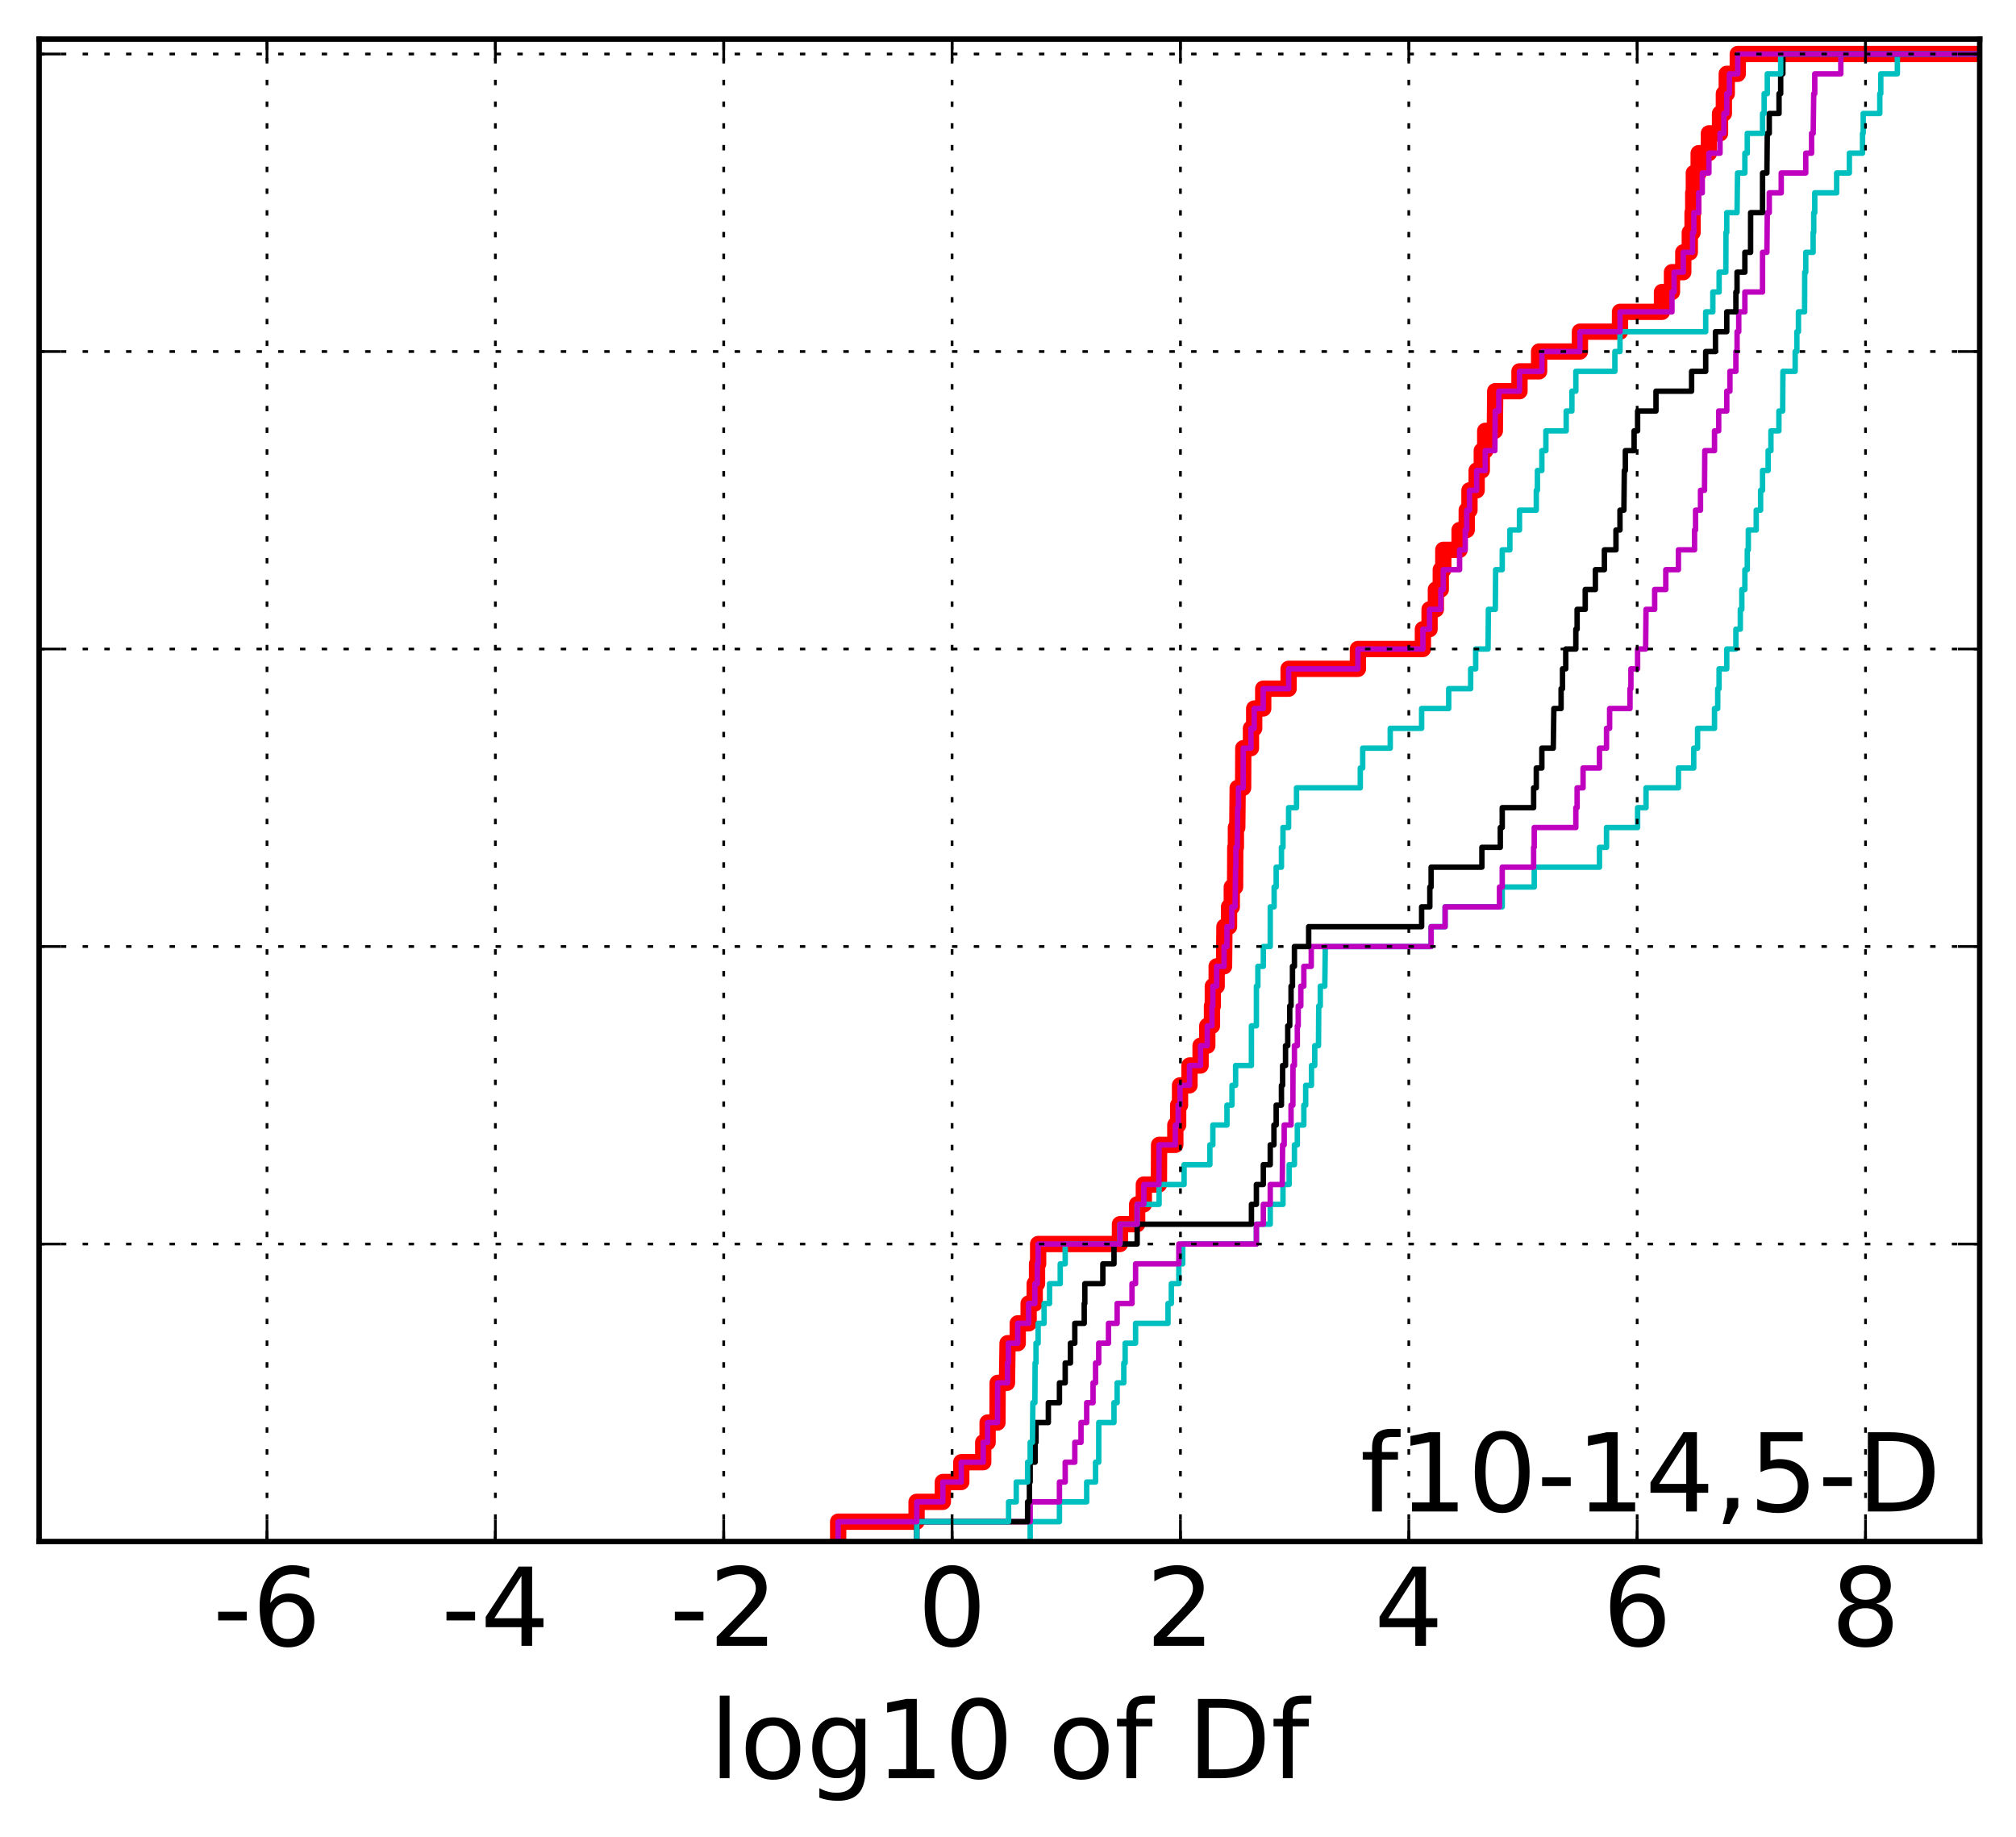 <?xml version="1.0" encoding="utf-8" standalone="no"?>
<!DOCTYPE svg PUBLIC "-//W3C//DTD SVG 1.1//EN"
  "http://www.w3.org/Graphics/SVG/1.1/DTD/svg11.dtd">
<!-- Created with matplotlib (http://matplotlib.org/) -->
<svg height="338pt" version="1.1" viewBox="0 0 371 338" width="371pt" xmlns="http://www.w3.org/2000/svg" xmlns:xlink="http://www.w3.org/1999/xlink">
 <defs>
  <style type="text/css">
*{stroke-linecap:butt;stroke-linejoin:round;stroke-miterlimit:100000;}
  </style>
 </defs>
 <g id="figure_1">
  <g id="patch_1">
   <path d="M 0 338.592 
L 371.52 338.592 
L 371.52 0 
L 0 0 
z
" style="fill:#ffffff;"/>
  </g>
  <g id="axes_1">
   <g id="patch_2">
    <path d="M 7.2 283.68 
L 364.32 283.68 
L 364.32 7.2 
L 7.2 7.2 
z
" style="fill:#ffffff;"/>
   </g>
   <g id="line2d_1">
    <path clip-path="url(#pf77def304b)" d="M 154.244 283.68 
L 154.244 280.03 
L 168.675 280.03 
L 168.675 276.38 
L 173.509 276.38 
L 173.509 272.73 
L 176.902 272.73 
L 176.902 269.08 
L 180.941 269.08 
L 180.941 265.43 
L 181.748 265.43 
L 181.748 261.781 
L 183.564 261.781 
L 183.599 254.481 
L 185.313 254.481 
L 185.42 247.181 
L 187.291 247.181 
L 187.291 243.531 
L 189.296 243.531 
L 189.296 239.881 
L 190.416 239.881 
L 190.416 236.231 
L 190.84 236.231 
L 190.84 232.581 
L 191.045 232.581 
L 191.045 228.931 
L 206.105 228.931 
L 206.105 225.282 
L 209.269 225.282 
L 209.269 221.632 
L 210.498 221.632 
L 210.498 217.982 
L 213.271 217.982 
L 213.306 210.682 
L 216.291 210.682 
L 216.291 207.032 
L 216.814 207.032 
L 216.814 203.382 
L 217.158 203.382 
L 217.158 199.732 
L 218.902 199.732 
L 218.902 196.082 
L 220.94 196.082 
L 220.94 192.432 
L 222.174 192.432 
L 222.174 188.783 
L 223.037 188.783 
L 223.037 185.133 
L 223.191 185.133 
L 223.191 181.483 
L 223.9 181.483 
L 223.9 177.833 
L 225.261 177.833 
L 225.328 170.533 
L 226.176 170.533 
L 226.176 166.883 
L 226.683 166.883 
L 226.683 163.233 
L 227.289 163.233 
L 227.325 155.933 
L 227.438 155.933 
L 227.438 152.284 
L 227.695 152.284 
L 227.767 144.984 
L 228.77 144.984 
L 228.801 137.684 
L 230.211 137.684 
L 230.211 134.034 
L 230.806 134.034 
L 230.806 130.384 
L 232.467 130.384 
L 232.467 126.734 
L 237.139 126.734 
L 237.139 123.084 
L 249.892 123.084 
L 249.892 119.434 
L 261.853 119.434 
L 261.853 115.785 
L 263.079 115.785 
L 263.079 112.135 
L 264.241 112.135 
L 264.241 108.485 
L 265.143 108.485 
L 265.143 104.835 
L 265.607 104.835 
L 265.607 101.185 
L 268.602 101.185 
L 268.602 97.535 
L 269.918 97.535 
L 269.918 93.885 
L 270.425 93.885 
L 270.425 90.235 
L 271.745 90.235 
L 271.745 86.585 
L 272.691 86.585 
L 272.691 82.935 
L 273.322 82.935 
L 273.322 79.286 
L 275.093 79.286 
L 275.161 71.986 
L 279.628 71.986 
L 279.628 68.336 
L 283.239 68.336 
L 283.239 64.686 
L 290.749 64.686 
L 290.749 61.036 
L 298.127 61.036 
L 298.127 57.386 
L 305.851 57.386 
L 305.851 53.736 
L 307.691 53.736 
L 307.691 50.086 
L 309.771 50.086 
L 309.771 46.436 
L 310.969 46.436 
L 310.969 42.787 
L 311.477 42.787 
L 311.477 39.137 
L 311.6 39.137 
L 311.6 35.487 
L 311.714 35.487 
L 311.714 31.837 
L 312.603 31.837 
L 312.603 28.187 
L 314.487 28.187 
L 314.487 24.537 
L 316.533 24.537 
L 316.533 20.887 
L 317.239 20.887 
L 317.239 17.237 
L 317.772 17.237 
L 317.772 13.587 
L 319.799 13.587 
L 319.799 9.937 
L 364.32 9.937 
L 364.32 9.937 
" style="fill:none;stroke:#ff0000;stroke-linecap:square;stroke-width:3.0;"/>
   </g>
   <g id="line2d_2">
    <path clip-path="url(#pf77def304b)" d="M 189.581 283.68 
L 189.581 280.03 
L 194.97 280.03 
L 194.97 276.38 
L 199.981 276.38 
L 199.981 272.73 
L 201.611 272.73 
L 201.611 269.08 
L 202.194 269.08 
L 202.204 261.781 
L 205.001 261.781 
L 205.001 258.131 
L 205.582 258.131 
L 205.582 254.481 
L 206.809 254.481 
L 206.809 250.831 
L 207.055 250.831 
L 207.055 247.181 
L 208.977 247.181 
L 208.977 243.531 
L 214.944 243.531 
L 214.944 239.881 
L 215.56 239.881 
L 215.56 236.231 
L 216.94 236.231 
L 216.94 232.581 
L 217.653 232.581 
L 217.653 228.931 
L 231.21 228.931 
L 231.21 225.282 
L 233.761 225.282 
L 233.761 221.632 
L 236.103 221.632 
L 236.103 217.982 
L 237.241 217.982 
L 237.241 214.332 
L 238.211 214.332 
L 238.211 210.682 
L 238.744 210.682 
L 238.744 207.032 
L 239.942 207.032 
L 239.942 203.382 
L 240.282 203.382 
L 240.282 199.732 
L 241.349 199.732 
L 241.349 196.082 
L 241.948 196.082 
L 241.948 192.432 
L 242.638 192.432 
L 242.685 185.133 
L 242.97 185.133 
L 242.97 181.483 
L 243.801 181.483 
L 243.89 174.183 
L 263.367 174.183 
L 263.367 170.533 
L 265.941 170.533 
L 265.941 166.883 
L 276.453 166.883 
L 276.453 163.233 
L 282.344 163.233 
L 282.344 159.583 
L 294.35 159.583 
L 294.35 155.933 
L 295.643 155.933 
L 295.643 152.284 
L 301.364 152.284 
L 301.364 148.634 
L 302.913 148.634 
L 302.913 144.984 
L 308.874 144.984 
L 308.874 141.334 
L 311.695 141.334 
L 311.695 137.684 
L 312.4 137.684 
L 312.4 134.034 
L 315.516 134.034 
L 315.516 130.384 
L 316.11 130.384 
L 316.11 126.734 
L 316.355 126.734 
L 316.355 123.084 
L 317.772 123.084 
L 317.772 119.434 
L 319.451 119.434 
L 319.451 115.785 
L 320.268 115.785 
L 320.268 112.135 
L 320.544 112.135 
L 320.544 108.485 
L 321.105 108.485 
L 321.105 104.835 
L 321.549 104.835 
L 321.549 101.185 
L 321.738 101.185 
L 321.738 97.535 
L 323.195 97.535 
L 323.195 93.885 
L 323.998 93.885 
L 323.998 90.235 
L 324.353 90.235 
L 324.353 86.585 
L 325.384 86.585 
L 325.384 82.935 
L 325.9 82.935 
L 325.9 79.286 
L 327.368 79.286 
L 327.368 75.636 
L 328.059 75.636 
L 328.11 68.336 
L 330.36 68.336 
L 330.36 64.686 
L 330.674 64.686 
L 330.674 61.036 
L 330.964 61.036 
L 330.964 57.386 
L 332.091 57.386 
L 332.119 50.086 
L 332.307 50.086 
L 332.307 46.436 
L 333.664 46.436 
L 333.664 42.787 
L 333.778 42.787 
L 333.778 39.137 
L 333.966 39.137 
L 333.966 35.487 
L 337.996 35.487 
L 337.996 31.837 
L 340.333 31.837 
L 340.333 28.187 
L 342.756 28.187 
L 342.756 24.537 
L 342.882 24.537 
L 342.882 20.887 
L 345.933 20.887 
L 345.933 17.237 
L 346.115 17.237 
L 346.115 13.587 
L 349.166 13.587 
L 349.166 9.937 
L 364.32 9.937 
L 364.32 9.937 
" style="fill:none;stroke:#00bfbf;stroke-linecap:square;"/>
   </g>
   <g id="line2d_3">
    <path clip-path="url(#pf77def304b)" d="M 168.711 283.68 
L 168.711 280.03 
L 189.581 280.03 
L 189.581 276.38 
L 194.97 276.38 
L 194.97 272.73 
L 196.026 272.73 
L 196.026 269.08 
L 197.793 269.08 
L 197.793 265.43 
L 198.937 265.43 
L 198.937 261.781 
L 199.981 261.781 
L 199.981 258.131 
L 201.152 258.131 
L 201.152 254.481 
L 201.611 254.481 
L 201.611 250.831 
L 202.194 250.831 
L 202.194 247.181 
L 203.992 247.181 
L 203.992 243.531 
L 205.582 243.531 
L 205.582 239.881 
L 208.323 239.881 
L 208.323 236.231 
L 208.977 236.231 
L 208.977 232.581 
L 216.94 232.581 
L 216.94 228.931 
L 231.21 228.931 
L 231.21 225.282 
L 232.488 225.282 
L 232.488 221.632 
L 233.761 221.632 
L 233.761 217.982 
L 235.972 217.982 
L 236.035 210.682 
L 236.326 210.682 
L 236.326 207.032 
L 237.589 207.032 
L 237.589 203.382 
L 237.929 203.382 
L 237.948 196.082 
L 238.211 196.082 
L 238.211 192.432 
L 238.744 192.432 
L 238.744 188.783 
L 238.907 188.783 
L 238.907 185.133 
L 239.388 185.133 
L 239.388 181.483 
L 239.942 181.483 
L 239.942 177.833 
L 241.309 177.833 
L 241.309 174.183 
L 263.367 174.183 
L 263.367 170.533 
L 265.941 170.533 
L 265.941 166.883 
L 275.951 166.883 
L 275.951 163.233 
L 276.453 163.233 
L 276.453 159.583 
L 282.229 159.583 
L 282.229 155.933 
L 282.344 155.933 
L 282.344 152.284 
L 289.998 152.284 
L 289.998 148.634 
L 290.233 148.634 
L 290.233 144.984 
L 291.326 144.984 
L 291.326 141.334 
L 294.35 141.334 
L 294.35 137.684 
L 295.643 137.684 
L 295.643 134.034 
L 296.214 134.034 
L 296.214 130.384 
L 299.967 130.384 
L 299.967 126.734 
L 300.133 126.734 
L 300.133 123.084 
L 301.364 123.084 
L 301.364 119.434 
L 302.841 119.434 
L 302.913 112.135 
L 304.502 112.135 
L 304.502 108.485 
L 306.553 108.485 
L 306.553 104.835 
L 308.874 104.835 
L 308.874 101.185 
L 311.841 101.185 
L 311.841 97.535 
L 312.03 97.535 
L 312.03 93.885 
L 312.939 93.885 
L 312.939 90.235 
L 313.677 90.235 
L 313.728 82.935 
L 315.516 82.935 
L 315.516 79.286 
L 316.286 79.286 
L 316.286 75.636 
L 317.772 75.636 
L 317.772 71.986 
L 318.354 71.986 
L 318.354 68.336 
L 319.451 68.336 
L 319.451 64.686 
L 319.67 64.686 
L 319.67 61.036 
L 319.979 61.036 
L 319.979 57.386 
L 321.105 57.386 
L 321.105 53.736 
L 324.353 53.736 
L 324.36 46.436 
L 325.156 46.436 
L 325.231 39.137 
L 325.594 39.137 
L 325.594 35.487 
L 327.797 35.487 
L 327.797 31.837 
L 332.307 31.837 
L 332.307 28.187 
L 333.383 28.187 
L 333.383 24.537 
L 333.677 24.537 
L 333.778 17.237 
L 333.966 17.237 
L 333.966 13.587 
L 338.761 13.587 
L 338.761 9.937 
L 364.32 9.937 
L 364.32 9.937 
" style="fill:none;stroke:#bf00bf;stroke-linecap:square;"/>
   </g>
   <g id="line2d_4">
    <path clip-path="url(#pf77def304b)" d="M 168.711 283.68 
L 168.711 280.03 
L 189.107 280.03 
L 189.107 276.38 
L 189.442 276.38 
L 189.442 272.73 
L 189.581 272.73 
L 189.581 269.08 
L 190.487 269.08 
L 190.487 265.43 
L 190.655 265.43 
L 190.655 261.781 
L 192.925 261.781 
L 192.925 258.131 
L 194.97 258.131 
L 194.97 254.481 
L 196.026 254.481 
L 196.026 250.831 
L 196.991 250.831 
L 196.991 247.181 
L 197.793 247.181 
L 197.793 243.531 
L 199.525 243.531 
L 199.525 239.881 
L 199.637 239.881 
L 199.637 236.231 
L 202.955 236.231 
L 202.955 232.581 
L 205.005 232.581 
L 205.005 228.931 
L 209.269 228.931 
L 209.269 225.282 
L 230.3 225.282 
L 230.3 221.632 
L 231.21 221.632 
L 231.21 217.982 
L 232.488 217.982 
L 232.488 214.332 
L 233.761 214.332 
L 233.761 210.682 
L 234.441 210.682 
L 234.441 207.032 
L 234.85 207.032 
L 234.85 203.382 
L 235.821 203.382 
L 235.821 199.732 
L 236.035 199.732 
L 236.035 196.082 
L 236.572 196.082 
L 236.572 192.432 
L 236.981 192.432 
L 236.981 188.783 
L 237.346 188.783 
L 237.346 185.133 
L 237.589 185.133 
L 237.589 181.483 
L 237.852 181.483 
L 237.852 177.833 
L 238.211 177.833 
L 238.211 174.183 
L 240.831 174.183 
L 240.831 170.533 
L 261.618 170.533 
L 261.618 166.883 
L 263.129 166.883 
L 263.129 163.233 
L 263.367 163.233 
L 263.367 159.583 
L 272.711 159.583 
L 272.711 155.933 
L 276.097 155.933 
L 276.097 152.284 
L 276.453 152.284 
L 276.453 148.634 
L 282.229 148.634 
L 282.229 144.984 
L 282.72 144.984 
L 282.72 141.334 
L 283.743 141.334 
L 283.743 137.684 
L 285.846 137.684 
L 285.954 130.384 
L 287.283 130.384 
L 287.283 126.734 
L 287.545 126.734 
L 287.545 123.084 
L 288.142 123.084 
L 288.142 119.434 
L 289.998 119.434 
L 289.998 115.785 
L 290.233 115.785 
L 290.233 112.135 
L 291.726 112.135 
L 291.726 108.485 
L 293.592 108.485 
L 293.592 104.835 
L 295.252 104.835 
L 295.252 101.185 
L 297.384 101.185 
L 297.384 97.535 
L 298.12 97.535 
L 298.12 93.885 
L 298.843 93.885 
L 298.92 86.585 
L 299.11 86.585 
L 299.11 82.935 
L 300.72 82.935 
L 300.72 79.286 
L 301.364 79.286 
L 301.364 75.636 
L 304.746 75.636 
L 304.746 71.986 
L 311.301 71.986 
L 311.301 68.336 
L 313.895 68.336 
L 313.895 64.686 
L 315.693 64.686 
L 315.693 61.036 
L 317.772 61.036 
L 317.772 57.386 
L 319.451 57.386 
L 319.451 53.736 
L 319.664 53.736 
L 319.664 50.086 
L 321.105 50.086 
L 321.105 46.436 
L 322.156 46.436 
L 322.163 39.137 
L 324.353 39.137 
L 324.36 31.837 
L 325.156 31.837 
L 325.231 24.537 
L 325.594 24.537 
L 325.594 20.887 
L 327.391 20.887 
L 327.391 17.237 
L 327.696 17.237 
L 327.696 13.587 
L 328.094 13.587 
L 328.094 9.937 
L 364.32 9.937 
L 364.32 9.937 
" style="fill:none;stroke:#000000;stroke-linecap:square;"/>
   </g>
   <g id="line2d_5">
    <path clip-path="url(#pf77def304b)" d="M 168.711 283.68 
L 168.711 280.03 
L 185.604 280.03 
L 185.604 276.38 
L 187.018 276.38 
L 187.018 272.73 
L 189.107 272.73 
L 189.107 269.08 
L 189.581 269.08 
L 189.581 265.43 
L 190.001 265.43 
L 190.076 258.131 
L 190.449 258.131 
L 190.487 250.831 
L 190.655 250.831 
L 190.655 247.181 
L 191.045 247.181 
L 191.045 243.531 
L 192.142 243.531 
L 192.142 239.881 
L 193.149 239.881 
L 193.149 236.231 
L 195.113 236.231 
L 195.113 232.581 
L 196.026 232.581 
L 196.026 228.931 
L 206.105 228.931 
L 206.105 225.282 
L 209.269 225.282 
L 209.269 221.632 
L 213.306 221.632 
L 213.306 217.982 
L 217.903 217.982 
L 217.903 214.332 
L 222.651 214.332 
L 222.651 210.682 
L 223.199 210.682 
L 223.199 207.032 
L 225.795 207.032 
L 225.795 203.382 
L 226.722 203.382 
L 226.722 199.732 
L 227.386 199.732 
L 227.386 196.082 
L 230.294 196.082 
L 230.3 188.783 
L 231.21 188.783 
L 231.216 181.483 
L 231.483 181.483 
L 231.483 177.833 
L 232.488 177.833 
L 232.488 174.183 
L 233.761 174.183 
L 233.762 166.883 
L 234.477 166.883 
L 234.477 163.233 
L 234.85 163.233 
L 234.85 159.583 
L 235.821 159.583 
L 235.821 155.933 
L 236.104 155.933 
L 236.104 152.284 
L 237.139 152.284 
L 237.139 148.634 
L 238.592 148.634 
L 238.592 144.984 
L 250.329 144.984 
L 250.329 141.334 
L 250.774 141.334 
L 250.774 137.684 
L 255.843 137.684 
L 255.843 134.034 
L 261.618 134.034 
L 261.618 130.384 
L 266.602 130.384 
L 266.602 126.734 
L 270.641 126.734 
L 270.641 123.084 
L 271.568 123.084 
L 271.568 119.434 
L 273.842 119.434 
L 273.905 112.135 
L 275.178 112.135 
L 275.24 104.835 
L 276.453 104.835 
L 276.453 101.185 
L 277.863 101.185 
L 277.863 97.535 
L 279.628 97.535 
L 279.628 93.885 
L 282.72 93.885 
L 282.72 90.235 
L 282.925 90.235 
L 282.925 86.585 
L 283.743 86.585 
L 283.743 82.935 
L 284.485 82.935 
L 284.485 79.286 
L 288.224 79.286 
L 288.224 75.636 
L 289.272 75.636 
L 289.272 71.986 
L 289.998 71.986 
L 289.998 68.336 
L 297.184 68.336 
L 297.184 64.686 
L 298.127 64.686 
L 298.127 61.036 
L 313.895 61.036 
L 313.895 57.386 
L 315.208 57.386 
L 315.208 53.736 
L 316.367 53.736 
L 316.367 50.086 
L 317.601 50.086 
L 317.625 42.787 
L 317.772 42.787 
L 317.772 39.137 
L 319.664 39.137 
L 319.755 31.837 
L 321.105 31.837 
L 321.105 28.187 
L 321.547 28.187 
L 321.547 24.537 
L 324.361 24.537 
L 324.361 20.887 
L 324.653 20.887 
L 324.653 17.237 
L 325.231 17.237 
L 325.231 13.587 
L 327.696 13.587 
L 327.696 9.937 
L 364.32 9.937 
L 364.32 9.937 
" style="fill:none;stroke:#00bfbf;stroke-linecap:square;"/>
   </g>
   <g id="line2d_6">
    <path clip-path="url(#pf77def304b)" d="M 154.244 283.68 
L 154.244 280.03 
L 168.711 280.03 
L 168.711 276.38 
L 173.509 276.38 
L 173.509 272.73 
L 176.902 272.73 
L 176.902 269.08 
L 180.941 269.08 
L 180.941 265.43 
L 181.748 265.43 
L 181.748 261.781 
L 183.564 261.781 
L 183.599 254.481 
L 185.42 254.481 
L 185.42 250.831 
L 185.573 250.831 
L 185.573 247.181 
L 187.291 247.181 
L 187.291 243.531 
L 189.296 243.531 
L 189.296 239.881 
L 190.449 239.881 
L 190.449 236.231 
L 190.896 236.231 
L 190.896 232.581 
L 191.045 232.581 
L 191.045 228.931 
L 206.105 228.931 
L 206.105 225.282 
L 209.269 225.282 
L 209.269 221.632 
L 210.498 221.632 
L 210.498 217.982 
L 213.271 217.982 
L 213.306 210.682 
L 216.291 210.682 
L 216.291 207.032 
L 216.814 207.032 
L 216.814 203.382 
L 217.158 203.382 
L 217.158 199.732 
L 218.902 199.732 
L 218.902 196.082 
L 220.94 196.082 
L 220.94 192.432 
L 222.174 192.432 
L 222.174 188.783 
L 223.037 188.783 
L 223.037 185.133 
L 223.191 185.133 
L 223.191 181.483 
L 223.9 181.483 
L 223.9 177.833 
L 225.261 177.833 
L 225.261 174.183 
L 225.795 174.183 
L 225.795 170.533 
L 226.683 170.533 
L 226.683 166.883 
L 227.289 166.883 
L 227.386 159.583 
L 227.438 159.583 
L 227.438 155.933 
L 227.695 155.933 
L 227.767 148.634 
L 227.908 148.634 
L 227.908 144.984 
L 228.77 144.984 
L 228.801 137.684 
L 230.211 137.684 
L 230.211 134.034 
L 230.806 134.034 
L 230.806 130.384 
L 232.467 130.384 
L 232.467 126.734 
L 237.139 126.734 
L 237.139 123.084 
L 249.892 123.084 
L 249.892 119.434 
L 261.853 119.434 
L 261.853 115.785 
L 263.079 115.785 
L 263.079 112.135 
L 265.143 112.135 
L 265.143 108.485 
L 265.607 108.485 
L 265.607 104.835 
L 268.602 104.835 
L 268.602 101.185 
L 269.637 101.185 
L 269.637 97.535 
L 269.918 97.535 
L 269.918 93.885 
L 270.425 93.885 
L 270.425 90.235 
L 271.745 90.235 
L 271.745 86.585 
L 273.322 86.585 
L 273.322 82.935 
L 275.093 82.935 
L 275.161 75.636 
L 275.828 75.636 
L 275.828 71.986 
L 279.628 71.986 
L 279.628 68.336 
L 283.743 68.336 
L 283.743 64.686 
L 290.749 64.686 
L 290.749 61.036 
L 298.127 61.036 
L 298.127 57.386 
L 307.691 57.386 
L 307.691 53.736 
L 308.078 53.736 
L 308.078 50.086 
L 309.771 50.086 
L 309.771 46.436 
L 311.477 46.436 
L 311.477 42.787 
L 311.714 42.787 
L 311.714 39.137 
L 312.603 39.137 
L 312.603 35.487 
L 313.266 35.487 
L 313.266 31.837 
L 314.487 31.837 
L 314.487 28.187 
L 316.533 28.187 
L 316.533 24.537 
L 317.239 24.537 
L 317.239 20.887 
L 317.772 20.887 
L 317.772 17.237 
L 318.257 17.237 
L 318.257 13.587 
L 319.8 13.587 
L 319.8 9.937 
L 364.32 9.937 
L 364.32 9.937 
" style="fill:none;stroke:#bf00bf;stroke-linecap:square;"/>
   </g>
   <g id="patch_3">
    <path d="M 7.2 7.2 
L 364.32 7.2 
" style="fill:none;stroke:#000000;stroke-linecap:square;stroke-linejoin:miter;"/>
   </g>
   <g id="patch_4">
    <path d="M 364.32 283.68 
L 364.32 7.2 
" style="fill:none;stroke:#000000;stroke-linecap:square;stroke-linejoin:miter;"/>
   </g>
   <g id="patch_5">
    <path d="M 7.2 283.68 
L 364.32 283.68 
" style="fill:none;stroke:#000000;stroke-linecap:square;stroke-linejoin:miter;"/>
   </g>
   <g id="patch_6">
    <path d="M 7.2 283.68 
L 7.2 7.2 
" style="fill:none;stroke:#000000;stroke-linecap:square;stroke-linejoin:miter;"/>
   </g>
   <g id="matplotlib.axis_1">
    <g id="xtick_1">
     <g id="line2d_7">
      <path clip-path="url(#pf77def304b)" d="M 49.134 283.68 
L 49.134 7.2 
" style="fill:none;stroke:#000000;stroke-dasharray:1,3;stroke-dashoffset:0.0;stroke-width:0.5;"/>
     </g>
     <g id="line2d_8">
      <defs>
       <path d="M 0 0 
L 0 -4 
" id="m9b067e1803" style="stroke:#000000;stroke-width:0.5;"/>
      </defs>
      <g>
       <use style="stroke:#000000;stroke-width:0.5;" x="49.134" xlink:href="#m9b067e1803" y="283.68"/>
      </g>
     </g>
     <g id="line2d_9">
      <defs>
       <path d="M 0 0 
L 0 4 
" id="m44e6210baa" style="stroke:#000000;stroke-width:0.5;"/>
      </defs>
      <g>
       <use style="stroke:#000000;stroke-width:0.5;" x="49.134" xlink:href="#m44e6210baa" y="7.2"/>
      </g>
     </g>
     <g id="text_1">
      <!-- -6 -->
      <defs>
       <path d="M 33.016 40.375 
Q 26.375 40.375 22.484 35.828 
Q 18.609 31.297 18.609 23.391 
Q 18.609 15.531 22.484 10.953 
Q 26.375 6.391 33.016 6.391 
Q 39.656 6.391 43.531 10.953 
Q 47.406 15.531 47.406 23.391 
Q 47.406 31.297 43.531 35.828 
Q 39.656 40.375 33.016 40.375 
M 52.594 71.297 
L 52.594 62.312 
Q 48.875 64.062 45.094 64.984 
Q 41.312 65.922 37.594 65.922 
Q 27.828 65.922 22.672 59.328 
Q 17.531 52.734 16.797 39.406 
Q 19.672 43.656 24.016 45.922 
Q 28.375 48.188 33.594 48.188 
Q 44.578 48.188 50.953 41.516 
Q 57.328 34.859 57.328 23.391 
Q 57.328 12.156 50.688 5.359 
Q 44.047 -1.422 33.016 -1.422 
Q 20.359 -1.422 13.672 8.266 
Q 6.984 17.969 6.984 36.375 
Q 6.984 53.656 15.188 63.938 
Q 23.391 74.219 37.203 74.219 
Q 40.922 74.219 44.703 73.484 
Q 48.484 72.75 52.594 71.297 
" id="BitstreamVeraSans-Roman-36"/>
       <path d="M 4.891 31.391 
L 31.203 31.391 
L 31.203 23.391 
L 4.891 23.391 
z
" id="BitstreamVeraSans-Roman-2d"/>
      </defs>
      <g transform="translate(39.164 302.877)scale(0.2 -0.2)">
       <use xlink:href="#BitstreamVeraSans-Roman-2d"/>
       <use x="36.084" xlink:href="#BitstreamVeraSans-Roman-36"/>
      </g>
     </g>
    </g>
    <g id="xtick_2">
     <g id="line2d_10">
      <path clip-path="url(#pf77def304b)" d="M 91.159 283.68 
L 91.159 7.2 
" style="fill:none;stroke:#000000;stroke-dasharray:1,3;stroke-dashoffset:0.0;stroke-width:0.5;"/>
     </g>
     <g id="line2d_11">
      <g>
       <use style="stroke:#000000;stroke-width:0.5;" x="91.159" xlink:href="#m9b067e1803" y="283.68"/>
      </g>
     </g>
     <g id="line2d_12">
      <g>
       <use style="stroke:#000000;stroke-width:0.5;" x="91.159" xlink:href="#m44e6210baa" y="7.2"/>
      </g>
     </g>
     <g id="text_2">
      <!-- -4 -->
      <defs>
       <path d="M 37.797 64.312 
L 12.891 25.391 
L 37.797 25.391 
z
M 35.203 72.906 
L 47.609 72.906 
L 47.609 25.391 
L 58.016 25.391 
L 58.016 17.188 
L 47.609 17.188 
L 47.609 0 
L 37.797 0 
L 37.797 17.188 
L 4.891 17.188 
L 4.891 26.703 
z
" id="BitstreamVeraSans-Roman-34"/>
      </defs>
      <g transform="translate(81.188 302.877)scale(0.2 -0.2)">
       <use xlink:href="#BitstreamVeraSans-Roman-2d"/>
       <use x="36.084" xlink:href="#BitstreamVeraSans-Roman-34"/>
      </g>
     </g>
    </g>
    <g id="xtick_3">
     <g id="line2d_13">
      <path clip-path="url(#pf77def304b)" d="M 133.184 283.68 
L 133.184 7.2 
" style="fill:none;stroke:#000000;stroke-dasharray:1,3;stroke-dashoffset:0.0;stroke-width:0.5;"/>
     </g>
     <g id="line2d_14">
      <g>
       <use style="stroke:#000000;stroke-width:0.5;" x="133.184" xlink:href="#m9b067e1803" y="283.68"/>
      </g>
     </g>
     <g id="line2d_15">
      <g>
       <use style="stroke:#000000;stroke-width:0.5;" x="133.184" xlink:href="#m44e6210baa" y="7.2"/>
      </g>
     </g>
     <g id="text_3">
      <!-- -2 -->
      <defs>
       <path d="M 19.188 8.297 
L 53.609 8.297 
L 53.609 0 
L 7.328 0 
L 7.328 8.297 
Q 12.938 14.109 22.625 23.891 
Q 32.328 33.688 34.812 36.531 
Q 39.547 41.844 41.422 45.531 
Q 43.312 49.219 43.312 52.781 
Q 43.312 58.594 39.234 62.25 
Q 35.156 65.922 28.609 65.922 
Q 23.969 65.922 18.812 64.312 
Q 13.672 62.703 7.812 59.422 
L 7.812 69.391 
Q 13.766 71.781 18.938 73 
Q 24.125 74.219 28.422 74.219 
Q 39.75 74.219 46.484 68.547 
Q 53.219 62.891 53.219 53.422 
Q 53.219 48.922 51.531 44.891 
Q 49.859 40.875 45.406 35.406 
Q 44.188 33.984 37.641 27.219 
Q 31.109 20.453 19.188 8.297 
" id="BitstreamVeraSans-Roman-32"/>
      </defs>
      <g transform="translate(123.213 302.877)scale(0.2 -0.2)">
       <use xlink:href="#BitstreamVeraSans-Roman-2d"/>
       <use x="36.084" xlink:href="#BitstreamVeraSans-Roman-32"/>
      </g>
     </g>
    </g>
    <g id="xtick_4">
     <g id="line2d_16">
      <path clip-path="url(#pf77def304b)" d="M 175.208 283.68 
L 175.208 7.2 
" style="fill:none;stroke:#000000;stroke-dasharray:1,3;stroke-dashoffset:0.0;stroke-width:0.5;"/>
     </g>
     <g id="line2d_17">
      <g>
       <use style="stroke:#000000;stroke-width:0.5;" x="175.208" xlink:href="#m9b067e1803" y="283.68"/>
      </g>
     </g>
     <g id="line2d_18">
      <g>
       <use style="stroke:#000000;stroke-width:0.5;" x="175.208" xlink:href="#m44e6210baa" y="7.2"/>
      </g>
     </g>
     <g id="text_4">
      <!-- 0 -->
      <defs>
       <path d="M 31.781 66.406 
Q 24.172 66.406 20.328 58.906 
Q 16.5 51.422 16.5 36.375 
Q 16.5 21.391 20.328 13.891 
Q 24.172 6.391 31.781 6.391 
Q 39.453 6.391 43.281 13.891 
Q 47.125 21.391 47.125 36.375 
Q 47.125 51.422 43.281 58.906 
Q 39.453 66.406 31.781 66.406 
M 31.781 74.219 
Q 44.047 74.219 50.516 64.516 
Q 56.984 54.828 56.984 36.375 
Q 56.984 17.969 50.516 8.266 
Q 44.047 -1.422 31.781 -1.422 
Q 19.531 -1.422 13.062 8.266 
Q 6.594 17.969 6.594 36.375 
Q 6.594 54.828 13.062 64.516 
Q 19.531 74.219 31.781 74.219 
" id="BitstreamVeraSans-Roman-30"/>
      </defs>
      <g transform="translate(168.846 302.877)scale(0.2 -0.2)">
       <use xlink:href="#BitstreamVeraSans-Roman-30"/>
      </g>
     </g>
    </g>
    <g id="xtick_5">
     <g id="line2d_19">
      <path clip-path="url(#pf77def304b)" d="M 217.233 283.68 
L 217.233 7.2 
" style="fill:none;stroke:#000000;stroke-dasharray:1,3;stroke-dashoffset:0.0;stroke-width:0.5;"/>
     </g>
     <g id="line2d_20">
      <g>
       <use style="stroke:#000000;stroke-width:0.5;" x="217.233" xlink:href="#m9b067e1803" y="283.68"/>
      </g>
     </g>
     <g id="line2d_21">
      <g>
       <use style="stroke:#000000;stroke-width:0.5;" x="217.233" xlink:href="#m44e6210baa" y="7.2"/>
      </g>
     </g>
     <g id="text_5">
      <!-- 2 -->
      <g transform="translate(210.871 302.877)scale(0.2 -0.2)">
       <use xlink:href="#BitstreamVeraSans-Roman-32"/>
      </g>
     </g>
    </g>
    <g id="xtick_6">
     <g id="line2d_22">
      <path clip-path="url(#pf77def304b)" d="M 259.258 283.68 
L 259.258 7.2 
" style="fill:none;stroke:#000000;stroke-dasharray:1,3;stroke-dashoffset:0.0;stroke-width:0.5;"/>
     </g>
     <g id="line2d_23">
      <g>
       <use style="stroke:#000000;stroke-width:0.5;" x="259.258" xlink:href="#m9b067e1803" y="283.68"/>
      </g>
     </g>
     <g id="line2d_24">
      <g>
       <use style="stroke:#000000;stroke-width:0.5;" x="259.258" xlink:href="#m44e6210baa" y="7.2"/>
      </g>
     </g>
     <g id="text_6">
      <!-- 4 -->
      <g transform="translate(252.895 302.877)scale(0.2 -0.2)">
       <use xlink:href="#BitstreamVeraSans-Roman-34"/>
      </g>
     </g>
    </g>
    <g id="xtick_7">
     <g id="line2d_25">
      <path clip-path="url(#pf77def304b)" d="M 301.283 283.68 
L 301.283 7.2 
" style="fill:none;stroke:#000000;stroke-dasharray:1,3;stroke-dashoffset:0.0;stroke-width:0.5;"/>
     </g>
     <g id="line2d_26">
      <g>
       <use style="stroke:#000000;stroke-width:0.5;" x="301.283" xlink:href="#m9b067e1803" y="283.68"/>
      </g>
     </g>
     <g id="line2d_27">
      <g>
       <use style="stroke:#000000;stroke-width:0.5;" x="301.283" xlink:href="#m44e6210baa" y="7.2"/>
      </g>
     </g>
     <g id="text_7">
      <!-- 6 -->
      <g transform="translate(294.92 302.877)scale(0.2 -0.2)">
       <use xlink:href="#BitstreamVeraSans-Roman-36"/>
      </g>
     </g>
    </g>
    <g id="xtick_8">
     <g id="line2d_28">
      <path clip-path="url(#pf77def304b)" d="M 343.308 283.68 
L 343.308 7.2 
" style="fill:none;stroke:#000000;stroke-dasharray:1,3;stroke-dashoffset:0.0;stroke-width:0.5;"/>
     </g>
     <g id="line2d_29">
      <g>
       <use style="stroke:#000000;stroke-width:0.5;" x="343.308" xlink:href="#m9b067e1803" y="283.68"/>
      </g>
     </g>
     <g id="line2d_30">
      <g>
       <use style="stroke:#000000;stroke-width:0.5;" x="343.308" xlink:href="#m44e6210baa" y="7.2"/>
      </g>
     </g>
     <g id="text_8">
      <!-- 8 -->
      <defs>
       <path d="M 31.781 34.625 
Q 24.75 34.625 20.719 30.859 
Q 16.703 27.094 16.703 20.516 
Q 16.703 13.922 20.719 10.156 
Q 24.75 6.391 31.781 6.391 
Q 38.812 6.391 42.859 10.172 
Q 46.922 13.969 46.922 20.516 
Q 46.922 27.094 42.891 30.859 
Q 38.875 34.625 31.781 34.625 
M 21.922 38.812 
Q 15.578 40.375 12.031 44.719 
Q 8.5 49.078 8.5 55.328 
Q 8.5 64.062 14.719 69.141 
Q 20.953 74.219 31.781 74.219 
Q 42.672 74.219 48.875 69.141 
Q 55.078 64.062 55.078 55.328 
Q 55.078 49.078 51.531 44.719 
Q 48 40.375 41.703 38.812 
Q 48.828 37.156 52.797 32.312 
Q 56.781 27.484 56.781 20.516 
Q 56.781 9.906 50.312 4.234 
Q 43.844 -1.422 31.781 -1.422 
Q 19.734 -1.422 13.25 4.234 
Q 6.781 9.906 6.781 20.516 
Q 6.781 27.484 10.781 32.312 
Q 14.797 37.156 21.922 38.812 
M 18.312 54.391 
Q 18.312 48.734 21.844 45.562 
Q 25.391 42.391 31.781 42.391 
Q 38.141 42.391 41.719 45.562 
Q 45.312 48.734 45.312 54.391 
Q 45.312 60.062 41.719 63.234 
Q 38.141 66.406 31.781 66.406 
Q 25.391 66.406 21.844 63.234 
Q 18.312 60.062 18.312 54.391 
" id="BitstreamVeraSans-Roman-38"/>
      </defs>
      <g transform="translate(336.945 302.877)scale(0.2 -0.2)">
       <use xlink:href="#BitstreamVeraSans-Roman-38"/>
      </g>
     </g>
    </g>
    <g id="xtick_9">
     <g id="line2d_31">
      <defs>
       <path d="M 0 0 
L 0 -2 
" id="m7327a36ec4" style="stroke:#000000;stroke-width:0.5;"/>
      </defs>
      <g>
       <use style="stroke:#000000;stroke-width:0.5;" x="49.134" xlink:href="#m7327a36ec4" y="283.68"/>
      </g>
     </g>
     <g id="line2d_32">
      <defs>
       <path d="M 0 0 
L 0 2 
" id="m628cbaa304" style="stroke:#000000;stroke-width:0.5;"/>
      </defs>
      <g>
       <use style="stroke:#000000;stroke-width:0.5;" x="49.134" xlink:href="#m628cbaa304" y="7.2"/>
      </g>
     </g>
    </g>
    <g id="xtick_10">
     <g id="line2d_33">
      <g>
       <use style="stroke:#000000;stroke-width:0.5;" x="91.159" xlink:href="#m7327a36ec4" y="283.68"/>
      </g>
     </g>
     <g id="line2d_34">
      <g>
       <use style="stroke:#000000;stroke-width:0.5;" x="91.159" xlink:href="#m628cbaa304" y="7.2"/>
      </g>
     </g>
    </g>
    <g id="xtick_11">
     <g id="line2d_35">
      <g>
       <use style="stroke:#000000;stroke-width:0.5;" x="133.184" xlink:href="#m7327a36ec4" y="283.68"/>
      </g>
     </g>
     <g id="line2d_36">
      <g>
       <use style="stroke:#000000;stroke-width:0.5;" x="133.184" xlink:href="#m628cbaa304" y="7.2"/>
      </g>
     </g>
    </g>
    <g id="xtick_12">
     <g id="line2d_37">
      <g>
       <use style="stroke:#000000;stroke-width:0.5;" x="175.208" xlink:href="#m7327a36ec4" y="283.68"/>
      </g>
     </g>
     <g id="line2d_38">
      <g>
       <use style="stroke:#000000;stroke-width:0.5;" x="175.208" xlink:href="#m628cbaa304" y="7.2"/>
      </g>
     </g>
    </g>
    <g id="xtick_13">
     <g id="line2d_39">
      <g>
       <use style="stroke:#000000;stroke-width:0.5;" x="217.233" xlink:href="#m7327a36ec4" y="283.68"/>
      </g>
     </g>
     <g id="line2d_40">
      <g>
       <use style="stroke:#000000;stroke-width:0.5;" x="217.233" xlink:href="#m628cbaa304" y="7.2"/>
      </g>
     </g>
    </g>
    <g id="xtick_14">
     <g id="line2d_41">
      <g>
       <use style="stroke:#000000;stroke-width:0.5;" x="259.258" xlink:href="#m7327a36ec4" y="283.68"/>
      </g>
     </g>
     <g id="line2d_42">
      <g>
       <use style="stroke:#000000;stroke-width:0.5;" x="259.258" xlink:href="#m628cbaa304" y="7.2"/>
      </g>
     </g>
    </g>
    <g id="xtick_15">
     <g id="line2d_43">
      <g>
       <use style="stroke:#000000;stroke-width:0.5;" x="301.283" xlink:href="#m7327a36ec4" y="283.68"/>
      </g>
     </g>
     <g id="line2d_44">
      <g>
       <use style="stroke:#000000;stroke-width:0.5;" x="301.283" xlink:href="#m628cbaa304" y="7.2"/>
      </g>
     </g>
    </g>
    <g id="xtick_16">
     <g id="line2d_45">
      <g>
       <use style="stroke:#000000;stroke-width:0.5;" x="343.308" xlink:href="#m7327a36ec4" y="283.68"/>
      </g>
     </g>
     <g id="line2d_46">
      <g>
       <use style="stroke:#000000;stroke-width:0.5;" x="343.308" xlink:href="#m628cbaa304" y="7.2"/>
      </g>
     </g>
    </g>
    <g id="text_9">
     <!-- log10 of Df -->
     <defs>
      <path id="BitstreamVeraSans-Roman-20"/>
      <path d="M 12.406 8.297 
L 28.516 8.297 
L 28.516 63.922 
L 10.984 60.406 
L 10.984 69.391 
L 28.422 72.906 
L 38.281 72.906 
L 38.281 8.297 
L 54.391 8.297 
L 54.391 0 
L 12.406 0 
z
" id="BitstreamVeraSans-Roman-31"/>
      <path d="M 30.609 48.391 
Q 23.391 48.391 19.188 42.75 
Q 14.984 37.109 14.984 27.297 
Q 14.984 17.484 19.156 11.844 
Q 23.344 6.203 30.609 6.203 
Q 37.797 6.203 41.984 11.859 
Q 46.188 17.531 46.188 27.297 
Q 46.188 37.016 41.984 42.703 
Q 37.797 48.391 30.609 48.391 
M 30.609 56 
Q 42.328 56 49.016 48.375 
Q 55.719 40.766 55.719 27.297 
Q 55.719 13.875 49.016 6.219 
Q 42.328 -1.422 30.609 -1.422 
Q 18.844 -1.422 12.172 6.219 
Q 5.516 13.875 5.516 27.297 
Q 5.516 40.766 12.172 48.375 
Q 18.844 56 30.609 56 
" id="BitstreamVeraSans-Roman-6f"/>
      <path d="M 9.422 75.984 
L 18.406 75.984 
L 18.406 0 
L 9.422 0 
z
" id="BitstreamVeraSans-Roman-6c"/>
      <path d="M 19.672 64.797 
L 19.672 8.109 
L 31.594 8.109 
Q 46.688 8.109 53.688 14.938 
Q 60.688 21.781 60.688 36.531 
Q 60.688 51.172 53.688 57.984 
Q 46.688 64.797 31.594 64.797 
z
M 9.812 72.906 
L 30.078 72.906 
Q 51.266 72.906 61.172 64.094 
Q 71.094 55.281 71.094 36.531 
Q 71.094 17.672 61.125 8.828 
Q 51.172 0 30.078 0 
L 9.812 0 
z
" id="BitstreamVeraSans-Roman-44"/>
      <path d="M 45.406 27.984 
Q 45.406 37.75 41.375 43.109 
Q 37.359 48.484 30.078 48.484 
Q 22.859 48.484 18.828 43.109 
Q 14.797 37.75 14.797 27.984 
Q 14.797 18.266 18.828 12.891 
Q 22.859 7.516 30.078 7.516 
Q 37.359 7.516 41.375 12.891 
Q 45.406 18.266 45.406 27.984 
M 54.391 6.781 
Q 54.391 -7.172 48.188 -13.984 
Q 42 -20.797 29.203 -20.797 
Q 24.469 -20.797 20.266 -20.094 
Q 16.062 -19.391 12.109 -17.922 
L 12.109 -9.188 
Q 16.062 -11.328 19.922 -12.344 
Q 23.781 -13.375 27.781 -13.375 
Q 36.625 -13.375 41.016 -8.766 
Q 45.406 -4.156 45.406 5.172 
L 45.406 9.625 
Q 42.625 4.781 38.281 2.391 
Q 33.938 0 27.875 0 
Q 17.828 0 11.672 7.656 
Q 5.516 15.328 5.516 27.984 
Q 5.516 40.672 11.672 48.328 
Q 17.828 56 27.875 56 
Q 33.938 56 38.281 53.609 
Q 42.625 51.219 45.406 46.391 
L 45.406 54.688 
L 54.391 54.688 
z
" id="BitstreamVeraSans-Roman-67"/>
      <path d="M 37.109 75.984 
L 37.109 68.5 
L 28.516 68.5 
Q 23.688 68.5 21.797 66.547 
Q 19.922 64.594 19.922 59.516 
L 19.922 54.688 
L 34.719 54.688 
L 34.719 47.703 
L 19.922 47.703 
L 19.922 0 
L 10.891 0 
L 10.891 47.703 
L 2.297 47.703 
L 2.297 54.688 
L 10.891 54.688 
L 10.891 58.5 
Q 10.891 67.625 15.141 71.797 
Q 19.391 75.984 28.609 75.984 
z
" id="BitstreamVeraSans-Roman-66"/>
     </defs>
     <g transform="translate(130.574 327.233)scale(0.2 -0.2)">
      <use xlink:href="#BitstreamVeraSans-Roman-6c"/>
      <use x="27.783" xlink:href="#BitstreamVeraSans-Roman-6f"/>
      <use x="88.965" xlink:href="#BitstreamVeraSans-Roman-67"/>
      <use x="152.441" xlink:href="#BitstreamVeraSans-Roman-31"/>
      <use x="216.064" xlink:href="#BitstreamVeraSans-Roman-30"/>
      <use x="279.688" xlink:href="#BitstreamVeraSans-Roman-20"/>
      <use x="311.475" xlink:href="#BitstreamVeraSans-Roman-6f"/>
      <use x="372.656" xlink:href="#BitstreamVeraSans-Roman-66"/>
      <use x="407.861" xlink:href="#BitstreamVeraSans-Roman-20"/>
      <use x="439.648" xlink:href="#BitstreamVeraSans-Roman-44"/>
      <use x="516.65" xlink:href="#BitstreamVeraSans-Roman-66"/>
     </g>
    </g>
   </g>
   <g id="matplotlib.axis_2">
    <g id="ytick_1">
     <g id="line2d_47">
      <path clip-path="url(#pf77def304b)" d="M 7.2 283.68 
L 364.32 283.68 
" style="fill:none;stroke:#000000;stroke-dasharray:1,3;stroke-dashoffset:0.0;stroke-width:0.5;"/>
     </g>
     <g id="line2d_48">
      <defs>
       <path d="M 0 0 
L 4 0 
" id="mcd5ce08b10" style="stroke:#000000;stroke-width:0.5;"/>
      </defs>
      <g>
       <use style="stroke:#000000;stroke-width:0.5;" x="7.2" xlink:href="#mcd5ce08b10" y="283.68"/>
      </g>
     </g>
     <g id="line2d_49">
      <defs>
       <path d="M 0 0 
L -4 0 
" id="ma628bc5ce7" style="stroke:#000000;stroke-width:0.5;"/>
      </defs>
      <g>
       <use style="stroke:#000000;stroke-width:0.5;" x="364.32" xlink:href="#ma628bc5ce7" y="283.68"/>
      </g>
     </g>
    </g>
    <g id="ytick_2">
     <g id="line2d_50">
      <path clip-path="url(#pf77def304b)" d="M 7.2 228.931 
L 364.32 228.931 
" style="fill:none;stroke:#000000;stroke-dasharray:1,3;stroke-dashoffset:0.0;stroke-width:0.5;"/>
     </g>
     <g id="line2d_51">
      <g>
       <use style="stroke:#000000;stroke-width:0.5;" x="7.2" xlink:href="#mcd5ce08b10" y="228.931"/>
      </g>
     </g>
     <g id="line2d_52">
      <g>
       <use style="stroke:#000000;stroke-width:0.5;" x="364.32" xlink:href="#ma628bc5ce7" y="228.931"/>
      </g>
     </g>
    </g>
    <g id="ytick_3">
     <g id="line2d_53">
      <path clip-path="url(#pf77def304b)" d="M 7.2 174.183 
L 364.32 174.183 
" style="fill:none;stroke:#000000;stroke-dasharray:1,3;stroke-dashoffset:0.0;stroke-width:0.5;"/>
     </g>
     <g id="line2d_54">
      <g>
       <use style="stroke:#000000;stroke-width:0.5;" x="7.2" xlink:href="#mcd5ce08b10" y="174.183"/>
      </g>
     </g>
     <g id="line2d_55">
      <g>
       <use style="stroke:#000000;stroke-width:0.5;" x="364.32" xlink:href="#ma628bc5ce7" y="174.183"/>
      </g>
     </g>
    </g>
    <g id="ytick_4">
     <g id="line2d_56">
      <path clip-path="url(#pf77def304b)" d="M 7.2 119.434 
L 364.32 119.434 
" style="fill:none;stroke:#000000;stroke-dasharray:1,3;stroke-dashoffset:0.0;stroke-width:0.5;"/>
     </g>
     <g id="line2d_57">
      <g>
       <use style="stroke:#000000;stroke-width:0.5;" x="7.2" xlink:href="#mcd5ce08b10" y="119.434"/>
      </g>
     </g>
     <g id="line2d_58">
      <g>
       <use style="stroke:#000000;stroke-width:0.5;" x="364.32" xlink:href="#ma628bc5ce7" y="119.434"/>
      </g>
     </g>
    </g>
    <g id="ytick_5">
     <g id="line2d_59">
      <path clip-path="url(#pf77def304b)" d="M 7.2 64.686 
L 364.32 64.686 
" style="fill:none;stroke:#000000;stroke-dasharray:1,3;stroke-dashoffset:0.0;stroke-width:0.5;"/>
     </g>
     <g id="line2d_60">
      <g>
       <use style="stroke:#000000;stroke-width:0.5;" x="7.2" xlink:href="#mcd5ce08b10" y="64.686"/>
      </g>
     </g>
     <g id="line2d_61">
      <g>
       <use style="stroke:#000000;stroke-width:0.5;" x="364.32" xlink:href="#ma628bc5ce7" y="64.686"/>
      </g>
     </g>
    </g>
    <g id="ytick_6">
     <g id="line2d_62">
      <path clip-path="url(#pf77def304b)" d="M 7.2 9.937 
L 364.32 9.937 
" style="fill:none;stroke:#000000;stroke-dasharray:1,3;stroke-dashoffset:0.0;stroke-width:0.5;"/>
     </g>
     <g id="line2d_63">
      <g>
       <use style="stroke:#000000;stroke-width:0.5;" x="7.2" xlink:href="#mcd5ce08b10" y="9.937"/>
      </g>
     </g>
     <g id="line2d_64">
      <g>
       <use style="stroke:#000000;stroke-width:0.5;" x="364.32" xlink:href="#ma628bc5ce7" y="9.937"/>
      </g>
     </g>
    </g>
   </g>
   <g id="text_10">
    <!-- f10-14,5-D -->
    <defs>
     <path d="M 11.719 12.406 
L 22.016 12.406 
L 22.016 4 
L 14.016 -11.625 
L 7.719 -11.625 
L 11.719 4 
z
" id="BitstreamVeraSans-Roman-2c"/>
     <path d="M 10.797 72.906 
L 49.516 72.906 
L 49.516 64.594 
L 19.828 64.594 
L 19.828 46.734 
Q 21.969 47.469 24.109 47.828 
Q 26.266 48.188 28.422 48.188 
Q 40.625 48.188 47.75 41.5 
Q 54.891 34.812 54.891 23.391 
Q 54.891 11.625 47.562 5.094 
Q 40.234 -1.422 26.906 -1.422 
Q 22.312 -1.422 17.547 -0.641 
Q 12.797 0.141 7.719 1.703 
L 7.719 11.625 
Q 12.109 9.234 16.797 8.062 
Q 21.484 6.891 26.703 6.891 
Q 35.156 6.891 40.078 11.328 
Q 45.016 15.766 45.016 23.391 
Q 45.016 31 40.078 35.438 
Q 35.156 39.891 26.703 39.891 
Q 22.75 39.891 18.812 39.016 
Q 14.891 38.141 10.797 36.281 
z
" id="BitstreamVeraSans-Roman-35"/>
    </defs>
    <g transform="translate(250.324 278.15)scale(0.2 -0.2)">
     <use xlink:href="#BitstreamVeraSans-Roman-66"/>
     <use x="35.205" xlink:href="#BitstreamVeraSans-Roman-31"/>
     <use x="98.828" xlink:href="#BitstreamVeraSans-Roman-30"/>
     <use x="162.451" xlink:href="#BitstreamVeraSans-Roman-2d"/>
     <use x="198.535" xlink:href="#BitstreamVeraSans-Roman-31"/>
     <use x="262.158" xlink:href="#BitstreamVeraSans-Roman-34"/>
     <use x="325.781" xlink:href="#BitstreamVeraSans-Roman-2c"/>
     <use x="357.568" xlink:href="#BitstreamVeraSans-Roman-35"/>
     <use x="421.191" xlink:href="#BitstreamVeraSans-Roman-2d"/>
     <use x="457.275" xlink:href="#BitstreamVeraSans-Roman-44"/>
    </g>
   </g>
  </g>
 </g>
 <defs>
  <clipPath id="pf77def304b">
   <rect height="276.48" width="357.12" x="7.2" y="7.2"/>
  </clipPath>
 </defs>
</svg>
